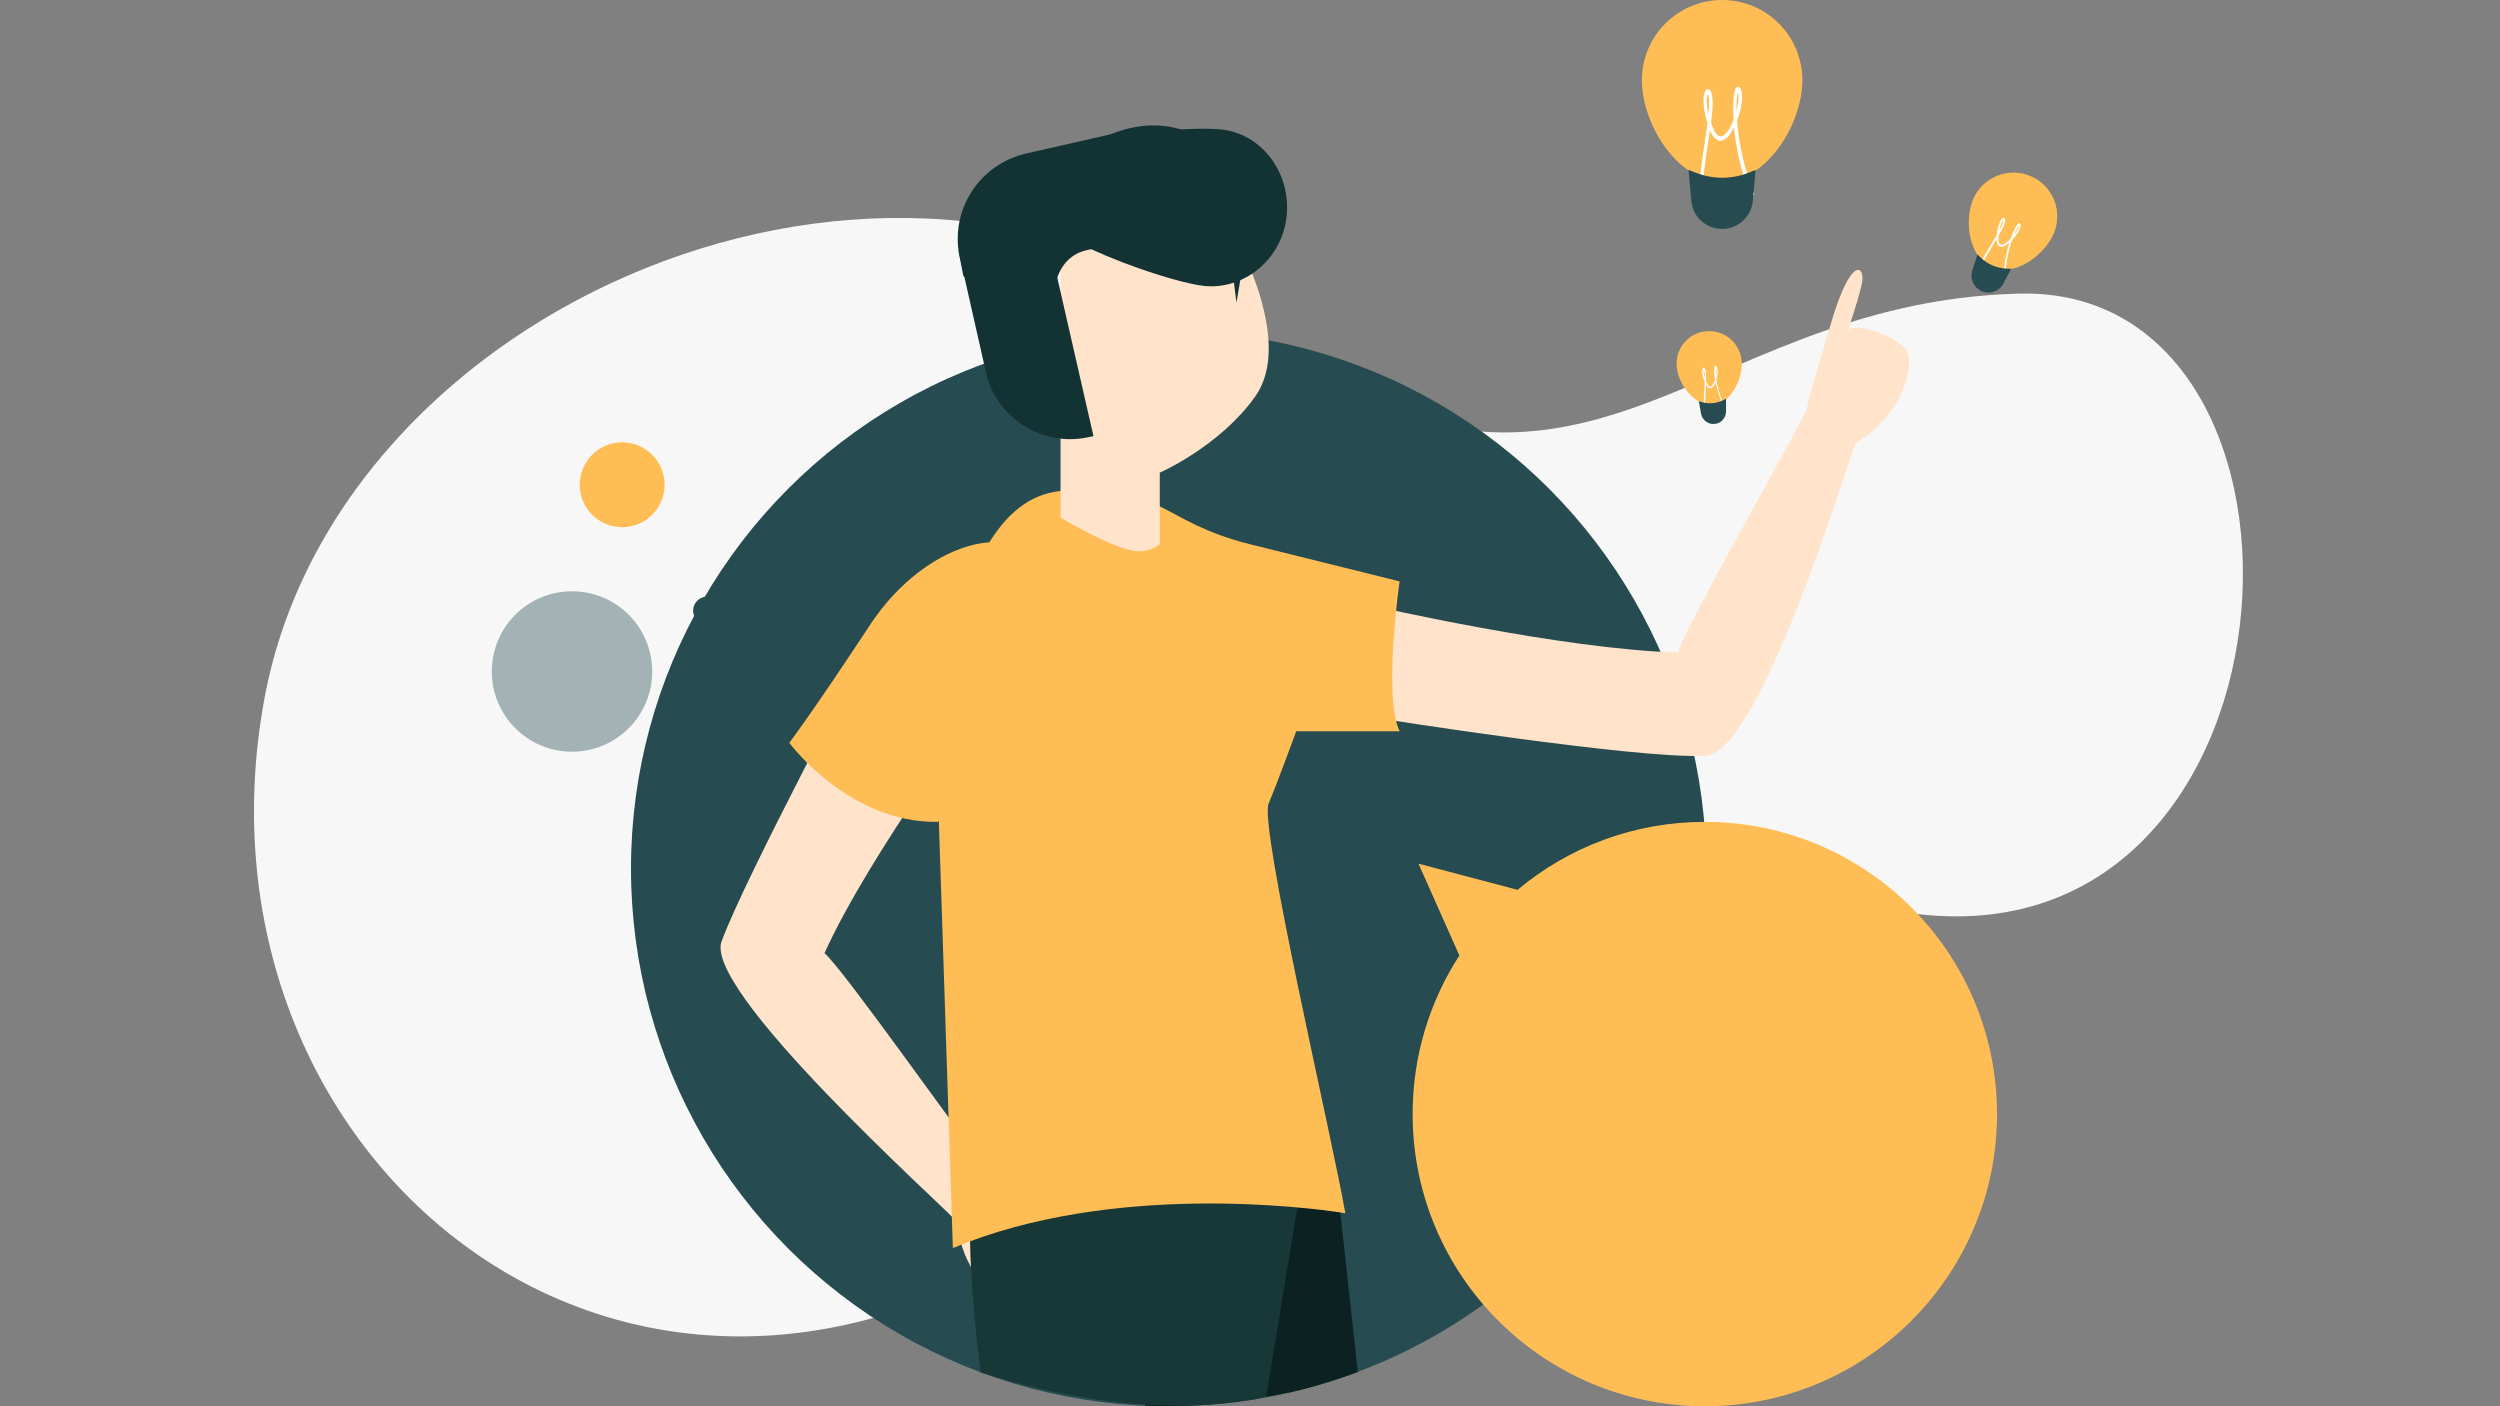 <?xml version="1.0" encoding="utf-8"?>
<!-- Generator: Adobe Illustrator 24.2.3, SVG Export Plug-In . SVG Version: 6.00 Build 0)  -->
<svg version="1.1" id="Layer_1" xmlns="http://www.w3.org/2000/svg" xmlns:xlink="http://www.w3.org/1999/xlink" x="0px" y="0px"
	 viewBox="0 0 1920 1080" style="enable-background:new 0 0 1920 1080;" xml:space="preserve">
<rect x="0" y="0" width="1920" height="1080" fill="#808080" stroke="none"/>
<style type="text/css">
	.st0{fill:#F7F7F7;}
	.st1{fill:#264C51;}
	.st2{opacity:0.4;fill:#264C51;enable-background:new    ;}
	.st3{fill:#FFBE55;}
	.st4{clip-path:url(#SVGID_2_);fill:#FFE3CA;}
	.st5{clip-path:url(#SVGID_2_);fill:#0C2121;}
	.st6{clip-path:url(#SVGID_2_);fill:#183838;}
	.st7{clip-path:url(#SVGID_2_);fill:#2D24A3;}
	.st8{clip-path:url(#SVGID_2_);fill:#FFBE55;}
	.st9{fill:#FFFFFF;}
	.st10{fill:#133233;}
</style>
<path class="st0" d="M203.1,536.4c-67,362.7,297.1,651,636.7,388.3c594.1-459.5,300-278.3,619-224.7s347.6-481.4,91.5-474.5
	s-334.8,220.1-602.4,23.7S259,234.2,203.1,536.4z"/>
<circle class="st1" cx="897.5" cy="667.1" r="412.9"/>
<circle class="st2" cx="439.3" cy="515.7" r="61.6"/>
<circle class="st3" cx="477.8" cy="372.3" r="32.6"/>
<circle class="st1" cx="543.1" cy="469" r="10.8"/>
<g>
	<defs>
		<path id="SVGID_1_" d="M1310.4,667.1c0,228-184.9,412.9-412.9,412.9S484.7,895.1,484.7,667.1S641.9,45,869.9,45
			c169.2,0,542.6,4.1,614.2,209.2C1509,325.6,1310.4,608.3,1310.4,667.1z"/>
	</defs>
	<clipPath id="SVGID_2_">
		<use xlink:href="#SVGID_1_"  style="overflow:visible;"/>
	</clipPath>
	<path class="st4" d="M1059.1,551.7c0,0,196.4,31.1,249.6,28.8c41.7,2.3,110.4-226,116.4-240c33.3-20.9,41.6-49.5,41.1-65.3
		s-43-29.1-47.1-21.1c7-20.9,8.6-27.5,10.5-34.7c4-14.9-7.4-26.2-23.7,29.9c-16.1,55.3-14.5,46.2-18.4,65.7
		c-26.3,50.5-94.1,168.3-98.7,186.1c-87.9-2.1-236.8-36.3-236.8-36.3L1059.1,551.7z"/>
	<path class="st4" d="M665.8,498.4c0,0-93.1,174.7-111.2,223.5c-18,36.3,169,203.5,179.5,215.6c6.5,39.7,23.7,53.4,38.3,60.5
		c14.6,7,42.9-24.7,37.2-32.1c16.5,16.2,21.9,20.7,27.7,25.9c12.1,10.6,26.8,5.8-18.3-35.4c-44.5-40.7-36.7-34.9-53.1-47.7
		C729.7,861.2,647.7,744.6,633.2,732c35.3-77.7,123.3-195,123.3-195L665.8,498.4z"/>
	<path class="st5" d="M879.1,1080l54.3-235.6l92.5,55.4c0,0,7.5,67.8,17.1,155.7C1043,1055.5,970.6,1081.7,879.1,1080"/>
	<path class="st6" d="M972.4,1072.8c14.8-89.4,26.6-161.4,26.6-161.4s-253.1-35.2-254,34c-0.3,21.2,2.2,62,8.1,108.6
		C886.2,1096.8,972.4,1072.8,972.4,1072.8z"/>
	<path class="st7" d="M500.6,1878.3"/>
	<path class="st8" d="M974.3,617.1c-7.5,17.4,49.4,259,58.9,314.7c0,0-1.2-0.2-3.5-0.6c-24.7-3.7-175.8-23.6-297.9,27.3l-11.2-341.3
		l-0.5-12.7c0,0,0-12.9,1.2-32.6v-0.2c2.8-40.6,11.2-109.1,37.3-153.1c13.5-22.8,31.4-39.1,55.9-41.5c75.9-7.5,75.5,23.6,146,41
		l114.4,28.4c0,0-12.8,88.7,0,115.1h-79.4C995.5,561.5,981.7,599.5,974.3,617.1z"/>
	<path class="st4" d="M930.7,149.4c0,0,69.6,104.4,33.1,155.4C936.5,343,890.7,363,890.7,363v55c0,0-5.5,4.9-15.1,5.4
		c-16.7,0.9-61.1-25.9-61.1-25.9V180.9L930.7,149.4z"/>
	<path class="st8" d="M720.4,631.2c0,0,105-121.7,88.3-180.3s-96.1-38.5-140.5,29s-62,90.6-62,90.6S651.9,632.3,720.4,631.2z"/>
</g>
<path class="st3" d="M1120.8,733.8c-22.7,35.1-35.9,76.9-35.9,121.8c0,123.9,100.5,224.4,224.4,224.4s224.4-100.5,224.4-224.4
	s-100.5-224.4-224.4-224.4c-54.7,0-104.9,19.6-143.8,52.2l-76.1-20.1L1120.8,733.8z"/>
<path class="st3" d="M1384.2,61.6c0,34-27.6,77.9-61.6,77.9S1261,95.6,1261,61.6S1288.5,0,1322.6,0S1384.2,27.6,1384.2,61.6z"/>
<path class="st9" d="M1324.5,167.4c-6.3,0-12.2-4.4-17.4-13.1l0,0c-3.7-6.2-0.9-24.9,2.1-44.7c0.8-5.2,1.5-10.3,2.2-14.9
	c-4.4-13.7-3.4-22.6-1.5-25.2c0.7-1,1.7-1.3,2.6-0.9c1.8,0.9,2.8,4.7,2.8,10.8c0,4-0.5,9.1-1.2,14.8c0.3,1,0.7,2,1.1,3.1
	c3.6,9.6,7.2,7.5,8.4,6.7c2.9-1.7,5.7-6.5,7.8-12c-0.8-12.4,0.1-21.3,1.5-23.9c0.7-1.4,1.6-1.5,2-1.5c1.4,0.1,2.1,2,2.3,2.6
	c1.8,4.8,0.2,14.9-3.1,23.5c1,14.5,4.4,34.4,12.8,55.3l0.4,0.9l-0.5,0.8c-0.4,0.7-9.7,17.2-22,17.4
	C1324.7,167.4,1324.6,167.4,1324.5,167.4z M1313.2,100c-0.5,3.3-1,6.7-1.5,10.2c-2.6,17.4-5.6,37-2.6,42c4.8,7.9,10,11.9,15.5,11.8
	c9.5-0.2,17.4-12,19.4-15.2c-7.3-18.4-10.9-36.4-12.3-50.8c-2.1,4.2-4.6,7.6-7.2,9.1C1322.1,108.7,1317.3,109.7,1313.2,100z
	 M1311.6,72c-0.7,1.3-1.6,6.6,0.5,15.7c0.3-3.1,0.5-5.9,0.5-8.2C1312.6,74.8,1311.9,72.7,1311.6,72z M1334.7,70.8
	c-0.6,2-1.2,7-1.1,14.2C1335.2,79.2,1335.8,73.6,1334.7,70.8L1334.7,70.8z"/>
<path class="st1" d="M1322.6,175.8L1322.6,175.8c-12.4,0-22.7-9.4-23.7-21.7l-2.1-23.6l6.3,2.4c12.9,4.9,27.1,4.8,39.9-0.3l5.3-2.1
	l-2.1,23.6C1345.2,166.4,1334.9,175.8,1322.6,175.8z"/>
<path class="st3" d="M1577.3,179.3c-7.2,17.1-30.4,33.4-47.5,26.2s-21.7-35.1-14.5-52.3c7.2-17.1,26.9-25.2,44.1-18
	S1584.5,162.1,1577.3,179.3z"/>
<path class="st9" d="M1524.8,219.9c-3.2-1.3-5.2-4.8-6-10.3l0,0c-0.6-3.9,4.8-12.7,10.5-22c1.5-2.4,2.9-4.8,4.2-7
	c0.7-7.8,3.1-12.1,4.6-13c0.6-0.4,1.1-0.3,1.5,0.1c0.7,0.8,0.4,3-0.9,6c-0.8,2-2.2,4.5-3.8,7.2c0,0.6-0.1,1.2-0.1,1.8
	c-0.2,5.6,2,5.3,2.8,5.2c1.8-0.3,4.2-2.1,6.5-4.4c2.2-6.4,4.6-10.7,5.8-11.7c0.6-0.5,1.1-0.4,1.3-0.3c0.7,0.4,0.6,1.4,0.6,1.8
	c-0.1,2.8-3.1,7.5-6.6,11.2c-2.6,7.5-5.1,18.2-5.2,30.5v0.5l-0.4,0.3c-0.3,0.3-8.5,6.6-14.7,4.1
	C1524.9,219.9,1524.9,219.9,1524.8,219.9z M1533.4,183.6c-0.9,1.6-1.9,3.2-2.9,4.8c-5,8.2-10.6,17.5-10.2,20.6
	c0.7,5,2.5,8.1,5.3,9.2c4.8,1.9,11.3-2.4,13-3.6c0.2-10.8,2.2-20.6,4.6-28.2c-1.9,1.7-3.9,2.8-5.5,3.1
	C1536,189.8,1533.4,189.3,1533.4,183.6z M1538.5,169.1c-0.6,0.5-2.2,3-3,8c0.8-1.5,1.5-2.9,2-4
	C1538.4,170.8,1538.6,169.6,1538.5,169.1z M1550.4,173.4c-0.7,0.9-2.1,3.3-3.5,6.9C1548.9,177.8,1550.4,175.1,1550.4,173.4
	L1550.4,173.4z"/>
<path class="st1" d="M1522.1,223.7L1522.1,223.7c-6.2-2.6-9.4-9.5-7.4-15.9l4-12.3l2.7,2.5c5.4,5.2,12.6,8.1,20.1,8.3l3.1,0.1
	l-6,11.4C1535.5,223.8,1528.3,226.3,1522.1,223.7z"/>
<path class="st3" d="M1337.6,277.1c1.2,13.8-8.3,32.6-22.1,33.8c-13.8,1.2-26.6-15.5-27.8-29.3s8.9-26,22.7-27.2
	S1336.3,263.3,1337.6,277.1z"/>
<path class="st9" d="M1317.2,322.1c-2.6,0.2-5.1-1.3-7.5-4.7l0,0c-1.7-2.4-1.3-10.1-0.8-18.2c0.1-2.1,0.2-4.2,0.3-6.1
	c-2.3-5.4-2.2-9-1.5-10.1c0.3-0.4,0.6-0.6,1-0.5c0.8,0.3,1.3,1.8,1.5,4.3c0.1,1.6,0.1,3.7,0,6.1c0.2,0.4,0.4,0.8,0.6,1.2
	c1.8,3.8,3.2,2.8,3.6,2.4c1.1-0.8,2.1-2.8,2.7-5.1c-0.8-5-0.7-8.6-0.3-9.7c0.2-0.6,0.6-0.7,0.8-0.7c0.6,0,0.9,0.7,1,1
	c0.9,1.9,0.6,6-0.4,9.7c0.9,5.8,3,13.8,7.2,21.9l0.2,0.4l-0.2,0.4c-0.1,0.3-3.3,7.3-8.3,7.9C1317.3,322.1,1317.3,322.1,1317.2,322.1
	z M1310.2,295.2c-0.1,1.3-0.2,2.8-0.2,4.2c-0.4,7.1-0.9,15.2,0.5,17.1c2.2,3,4.5,4.5,6.7,4.2c3.8-0.4,6.6-5.5,7.3-6.9
	c-3.6-7.2-5.7-14.4-6.9-20.2c-0.7,1.8-1.6,3.2-2.6,4C1314.1,298.4,1312.2,299,1310.2,295.2z M1308.5,283.9c-0.3,0.6-0.4,2.8,0.8,6.3
	c0-1.3,0-2.4-0.1-3.3C1309,285,1308.7,284.2,1308.5,283.9z M1317.9,282.6c-0.2,0.8-0.2,2.9,0.1,5.8
	C1318.4,286,1318.4,283.7,1317.9,282.6L1317.9,282.6z"/>
<path class="st1" d="M1316.8,325.6L1316.8,325.6c-5,0.5-9.5-3-10.4-7.9l-1.7-9.5l2.6,0.7c5.4,1.5,11.2,0.9,16.2-1.6l2.1-1.1v9.6
	C1325.6,321,1321.8,325.2,1316.8,325.6z"/>
<path class="st10" d="M804,178.3l-67.8,14.7l21.1,93.4c8.2,34.8,43,56.8,77.9,49.5l4.6-0.9L804,178.3z"/>
<path class="st10" d="M949.6,232.3l-2.7-21.1c-5.5-24.7-25.6-38.5-58.6-31.1L835.1,192c-18.3,3.7-27.5,22-24.7,41.2
	c1.8,11-5.5,22-17.4,24.7l-2.7,0.9l-14.7-25.6l-35.7-21.1l-2.7-13.7c-8.2-36.6,14.7-72.4,51.3-80.6l60.4-13.7
	c4.6-0.9,8.2-2.7,11.9-3.7c35.7-11.9,75.1,2.7,89.8,38.5l0,0c5.5,13.7,8.2,29.3,7.3,44.9L949.6,232.3z"/>
<path class="st10" d="M938.6,99.5c31.1,3.7,53.1,33.9,49.5,66.9c-3.7,33-33,56.8-64.1,53.1c-32.1-3.7-150.2-45.8-146.5-78.8
	C782,107.7,907.5,95.8,938.6,99.5z"/>
</svg>
